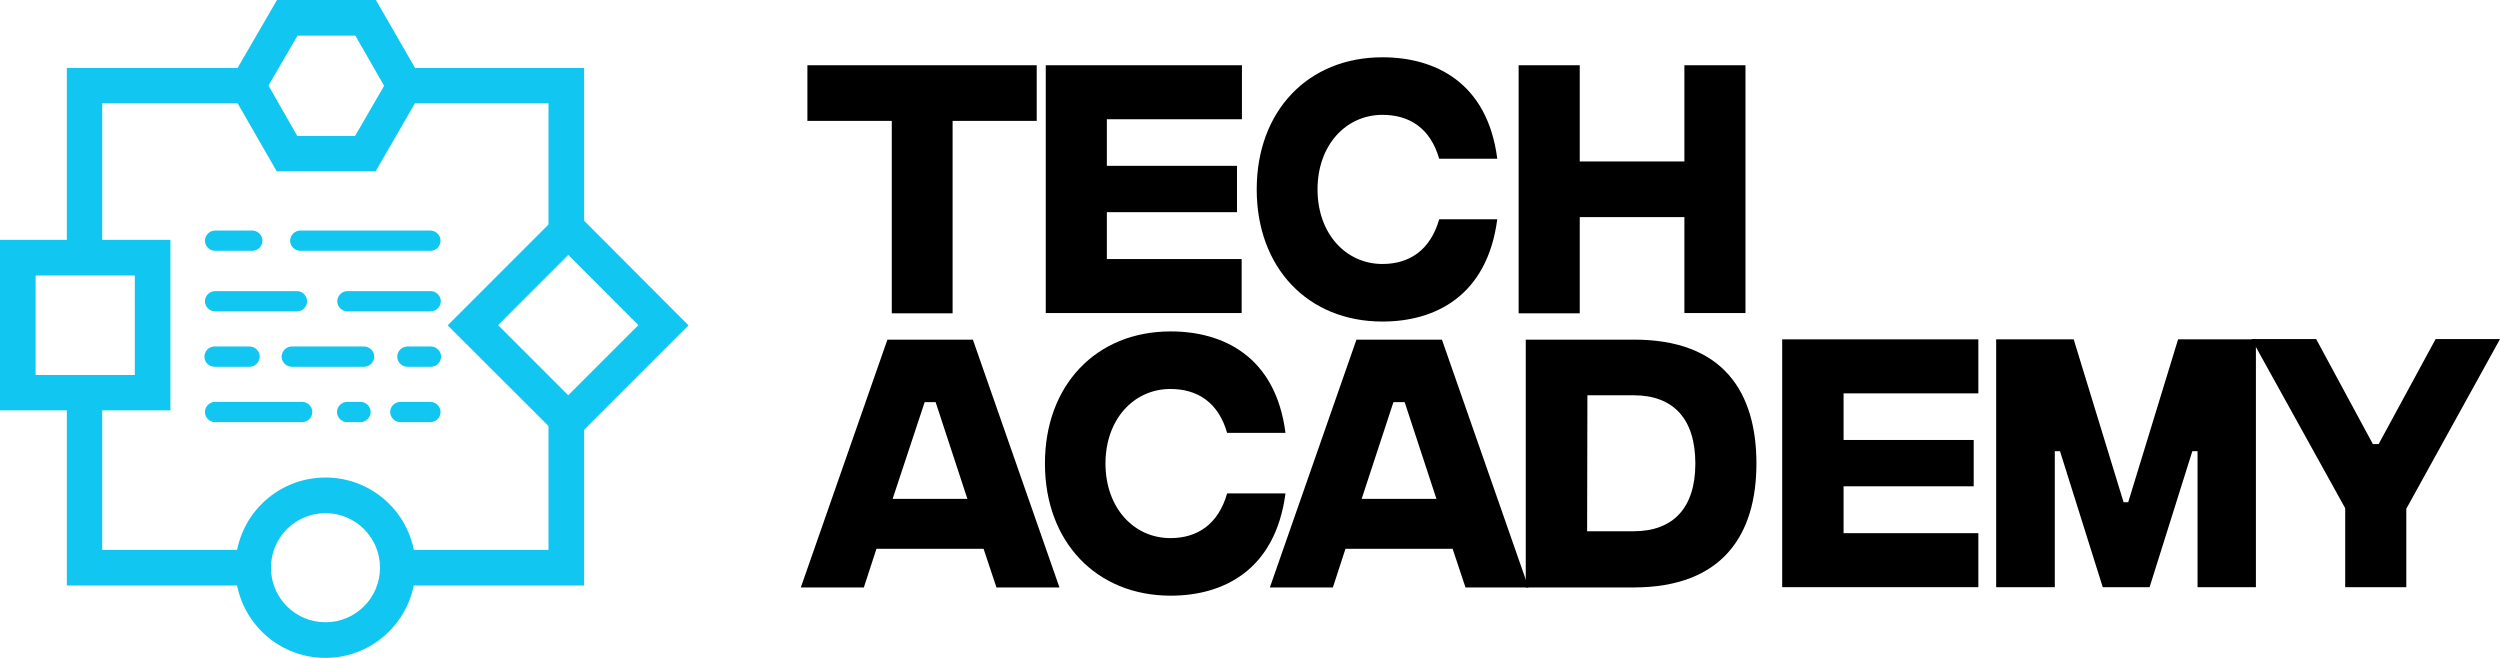 <svg width="152" height="40" viewBox="0 0 152 40" fill="none" xmlns="http://www.w3.org/2000/svg">
<path d="M35.514 35.6H24.186V33.433H33.348V25.067H35.514V35.6Z" fill="#11C7F2"/>
<path d="M35.514 13.967H33.348V6.283H24.186V4.133H35.514V13.967Z" fill="#11C7F2"/>
<path d="M6.213 15.3H4.064V4.133H15.392V6.283H6.213V15.3Z" fill="#11C7F2"/>
<path d="M15.392 35.6H4.064V24.4H6.213V33.433H15.392V35.6Z" fill="#11C7F2"/>
<path d="M19.789 40C16.757 40 14.309 37.55 14.309 34.517C14.309 31.483 16.757 29.033 19.789 29.033C22.821 29.033 25.269 31.483 25.269 34.517C25.253 37.55 22.804 40 19.789 40ZM19.789 31.2C17.957 31.2 16.474 32.683 16.474 34.517C16.474 36.35 17.957 37.833 19.789 37.833C21.621 37.833 23.104 36.35 23.104 34.517C23.104 32.683 21.621 31.2 19.789 31.2Z" fill="#11C7F2"/>
<path d="M10.361 24.95H0V14.583H10.361V24.95ZM2.165 22.8H8.196V16.75H2.165V22.8Z" fill="#11C7F2"/>
<path d="M34.548 27.1L27.219 19.783L34.548 12.45L41.861 19.783L34.548 27.1ZM30.284 19.767L34.548 24.033L38.812 19.767L34.548 15.5L30.284 19.767Z" fill="#11C7F2"/>
<path d="M22.838 10.417H16.825L13.826 5.2L16.841 0H22.855L25.853 5.2L22.838 10.417ZM18.074 8.267H21.589L23.354 5.217L21.605 2.167H18.09L16.325 5.2L18.074 8.267Z" fill="#11C7F2"/>
<path d="M26.169 25.667H24.337C24.004 25.667 23.721 25.383 23.721 25.05C23.721 24.717 24.004 24.433 24.337 24.433H26.169C26.503 24.433 26.786 24.717 26.786 25.05C26.786 25.383 26.519 25.667 26.169 25.667Z" fill="#11C7F2"/>
<path d="M15.342 15.25H13.076C12.743 15.25 12.46 14.967 12.46 14.633C12.46 14.3 12.743 14.017 13.076 14.017H15.342C15.675 14.017 15.958 14.3 15.958 14.633C15.958 14.967 15.675 15.25 15.342 15.25Z" fill="#11C7F2"/>
<path d="M26.169 15.25H18.257C17.924 15.25 17.641 14.967 17.641 14.633C17.641 14.3 17.924 14.017 18.257 14.017H26.169C26.502 14.017 26.786 14.3 26.786 14.633C26.786 14.967 26.519 15.25 26.169 15.25Z" fill="#11C7F2"/>
<path d="M26.169 18.933H21.122C20.789 18.933 20.506 18.65 20.506 18.317C20.506 17.983 20.789 17.7 21.122 17.7H26.186C26.519 17.7 26.802 17.983 26.802 18.317C26.802 18.65 26.519 18.933 26.169 18.933Z" fill="#11C7F2"/>
<path d="M18.057 18.933H13.076C12.743 18.933 12.46 18.65 12.46 18.317C12.46 17.983 12.743 17.7 13.076 17.7H18.057C18.39 17.7 18.673 17.983 18.673 18.317C18.673 18.65 18.407 18.933 18.057 18.933Z" fill="#11C7F2"/>
<path d="M22.104 22.3H17.773C17.44 22.317 17.14 22.05 17.124 21.717C17.107 21.383 17.374 21.083 17.707 21.067C17.724 21.067 17.757 21.067 17.773 21.067H22.104C22.438 21.05 22.737 21.317 22.754 21.65C22.771 21.983 22.504 22.283 22.171 22.3C22.154 22.3 22.121 22.3 22.104 22.3Z" fill="#11C7F2"/>
<path d="M18.373 25.667H13.076C12.743 25.667 12.46 25.383 12.46 25.05C12.46 24.717 12.743 24.433 13.076 24.433H18.373C18.706 24.433 18.99 24.717 18.99 25.05C18.99 25.383 18.723 25.667 18.373 25.667Z" fill="#11C7F2"/>
<path d="M21.922 25.667H21.106C20.772 25.667 20.489 25.383 20.489 25.05C20.489 24.717 20.772 24.433 21.106 24.433H21.922C22.255 24.433 22.538 24.717 22.538 25.05C22.538 25.383 22.255 25.667 21.922 25.667Z" fill="#11C7F2"/>
<path d="M15.142 22.3H13.076C12.743 22.317 12.443 22.05 12.427 21.717C12.41 21.383 12.676 21.083 13.009 21.067C13.026 21.067 13.059 21.067 13.076 21.067H15.142C15.475 21.05 15.775 21.317 15.791 21.65C15.808 21.983 15.541 22.283 15.208 22.3C15.175 22.3 15.158 22.3 15.142 22.3Z" fill="#11C7F2"/>
<path d="M26.169 22.3H24.803C24.47 22.317 24.17 22.05 24.153 21.717C24.136 21.383 24.403 21.083 24.736 21.067C24.753 21.067 24.786 21.067 24.803 21.067H26.169C26.502 21.05 26.802 21.317 26.818 21.65C26.835 21.983 26.568 22.283 26.235 22.3C26.219 22.3 26.202 22.3 26.169 22.3Z" fill="#11C7F2"/>
<path d="M63.032 7.35H57.918V19.05H54.22V7.35H49.09V3.967H63.032V7.35Z" fill="black"/>
<path d="M63.582 3.967H75.509V7.25H67.297V10.083H75.209V12.9H67.297V15.75H75.492V19.033H63.582V3.967Z" fill="black"/>
<path d="M76.408 11.517C76.408 6.75 79.523 3.483 84.054 3.483C87.219 3.483 90.434 4.983 91.034 9.65H87.502C86.969 7.8 85.703 6.983 84.054 6.983C81.822 6.983 80.106 8.833 80.106 11.517C80.106 14.2 81.822 16.05 84.054 16.05C85.703 16.05 86.969 15.2 87.502 13.333H91.034C90.417 18.017 87.236 19.55 84.054 19.55C79.507 19.55 76.408 16.267 76.408 11.517Z" fill="black"/>
<path d="M106.125 3.967V19.033H102.411V13.2H96.048V19.05H92.333V3.967H96.048V9.817H102.411V3.967H106.125Z" fill="black"/>
<path d="M59.801 33.367H53.288L52.522 35.717H48.69L53.954 20.65H59.151L64.415 35.717H60.584L59.801 33.367ZM58.818 30.333L56.886 24.45H56.22L54.271 30.333H58.818Z" fill="black"/>
<path d="M63.532 28.183C63.532 23.417 66.647 20.15 71.178 20.15C74.343 20.15 77.558 21.65 78.157 26.317H74.609C74.076 24.467 72.811 23.65 71.161 23.65C68.929 23.65 67.213 25.5 67.213 28.183C67.213 30.867 68.929 32.717 71.161 32.717C72.811 32.717 74.076 31.867 74.609 30H78.157C77.541 34.683 74.36 36.217 71.178 36.217C66.647 36.217 63.532 32.933 63.532 28.183Z" fill="black"/>
<path d="M88.319 33.367H81.805L81.039 35.717H77.208L82.472 20.65H87.669L92.933 35.717H89.102L88.319 33.367ZM87.336 30.333L85.403 24.45H84.721L82.788 30.333H87.336Z" fill="black"/>
<path d="M106.791 28.183C106.791 32.467 104.776 35.717 99.312 35.717H92.766V20.65H99.312C104.792 20.633 106.791 23.867 106.791 28.183ZM103.077 28.183C103.077 25.433 101.711 24.033 99.329 24.033H96.514L96.497 32.3H99.329C101.711 32.3 103.077 30.9 103.077 28.183Z" fill="black"/>
<path d="M108.357 20.633H120.284V23.917H112.089V26.75H120.001V29.567H112.089V32.417H120.284V35.7H108.357V20.633Z" fill="black"/>
<path d="M121.351 20.633H126.081L129.113 30.533H129.396L132.428 20.633H137.159V35.7H133.611V27.433H133.294L130.695 35.7H127.847L125.248 27.433H124.932V35.7H121.367V20.633H121.351Z" fill="black"/>
<path d="M146.303 30.933V35.7H142.588V30.9L136.892 20.617H140.823L144.271 27H144.621L148.085 20.617H152L146.303 30.933Z" fill="black"/>
</svg>
